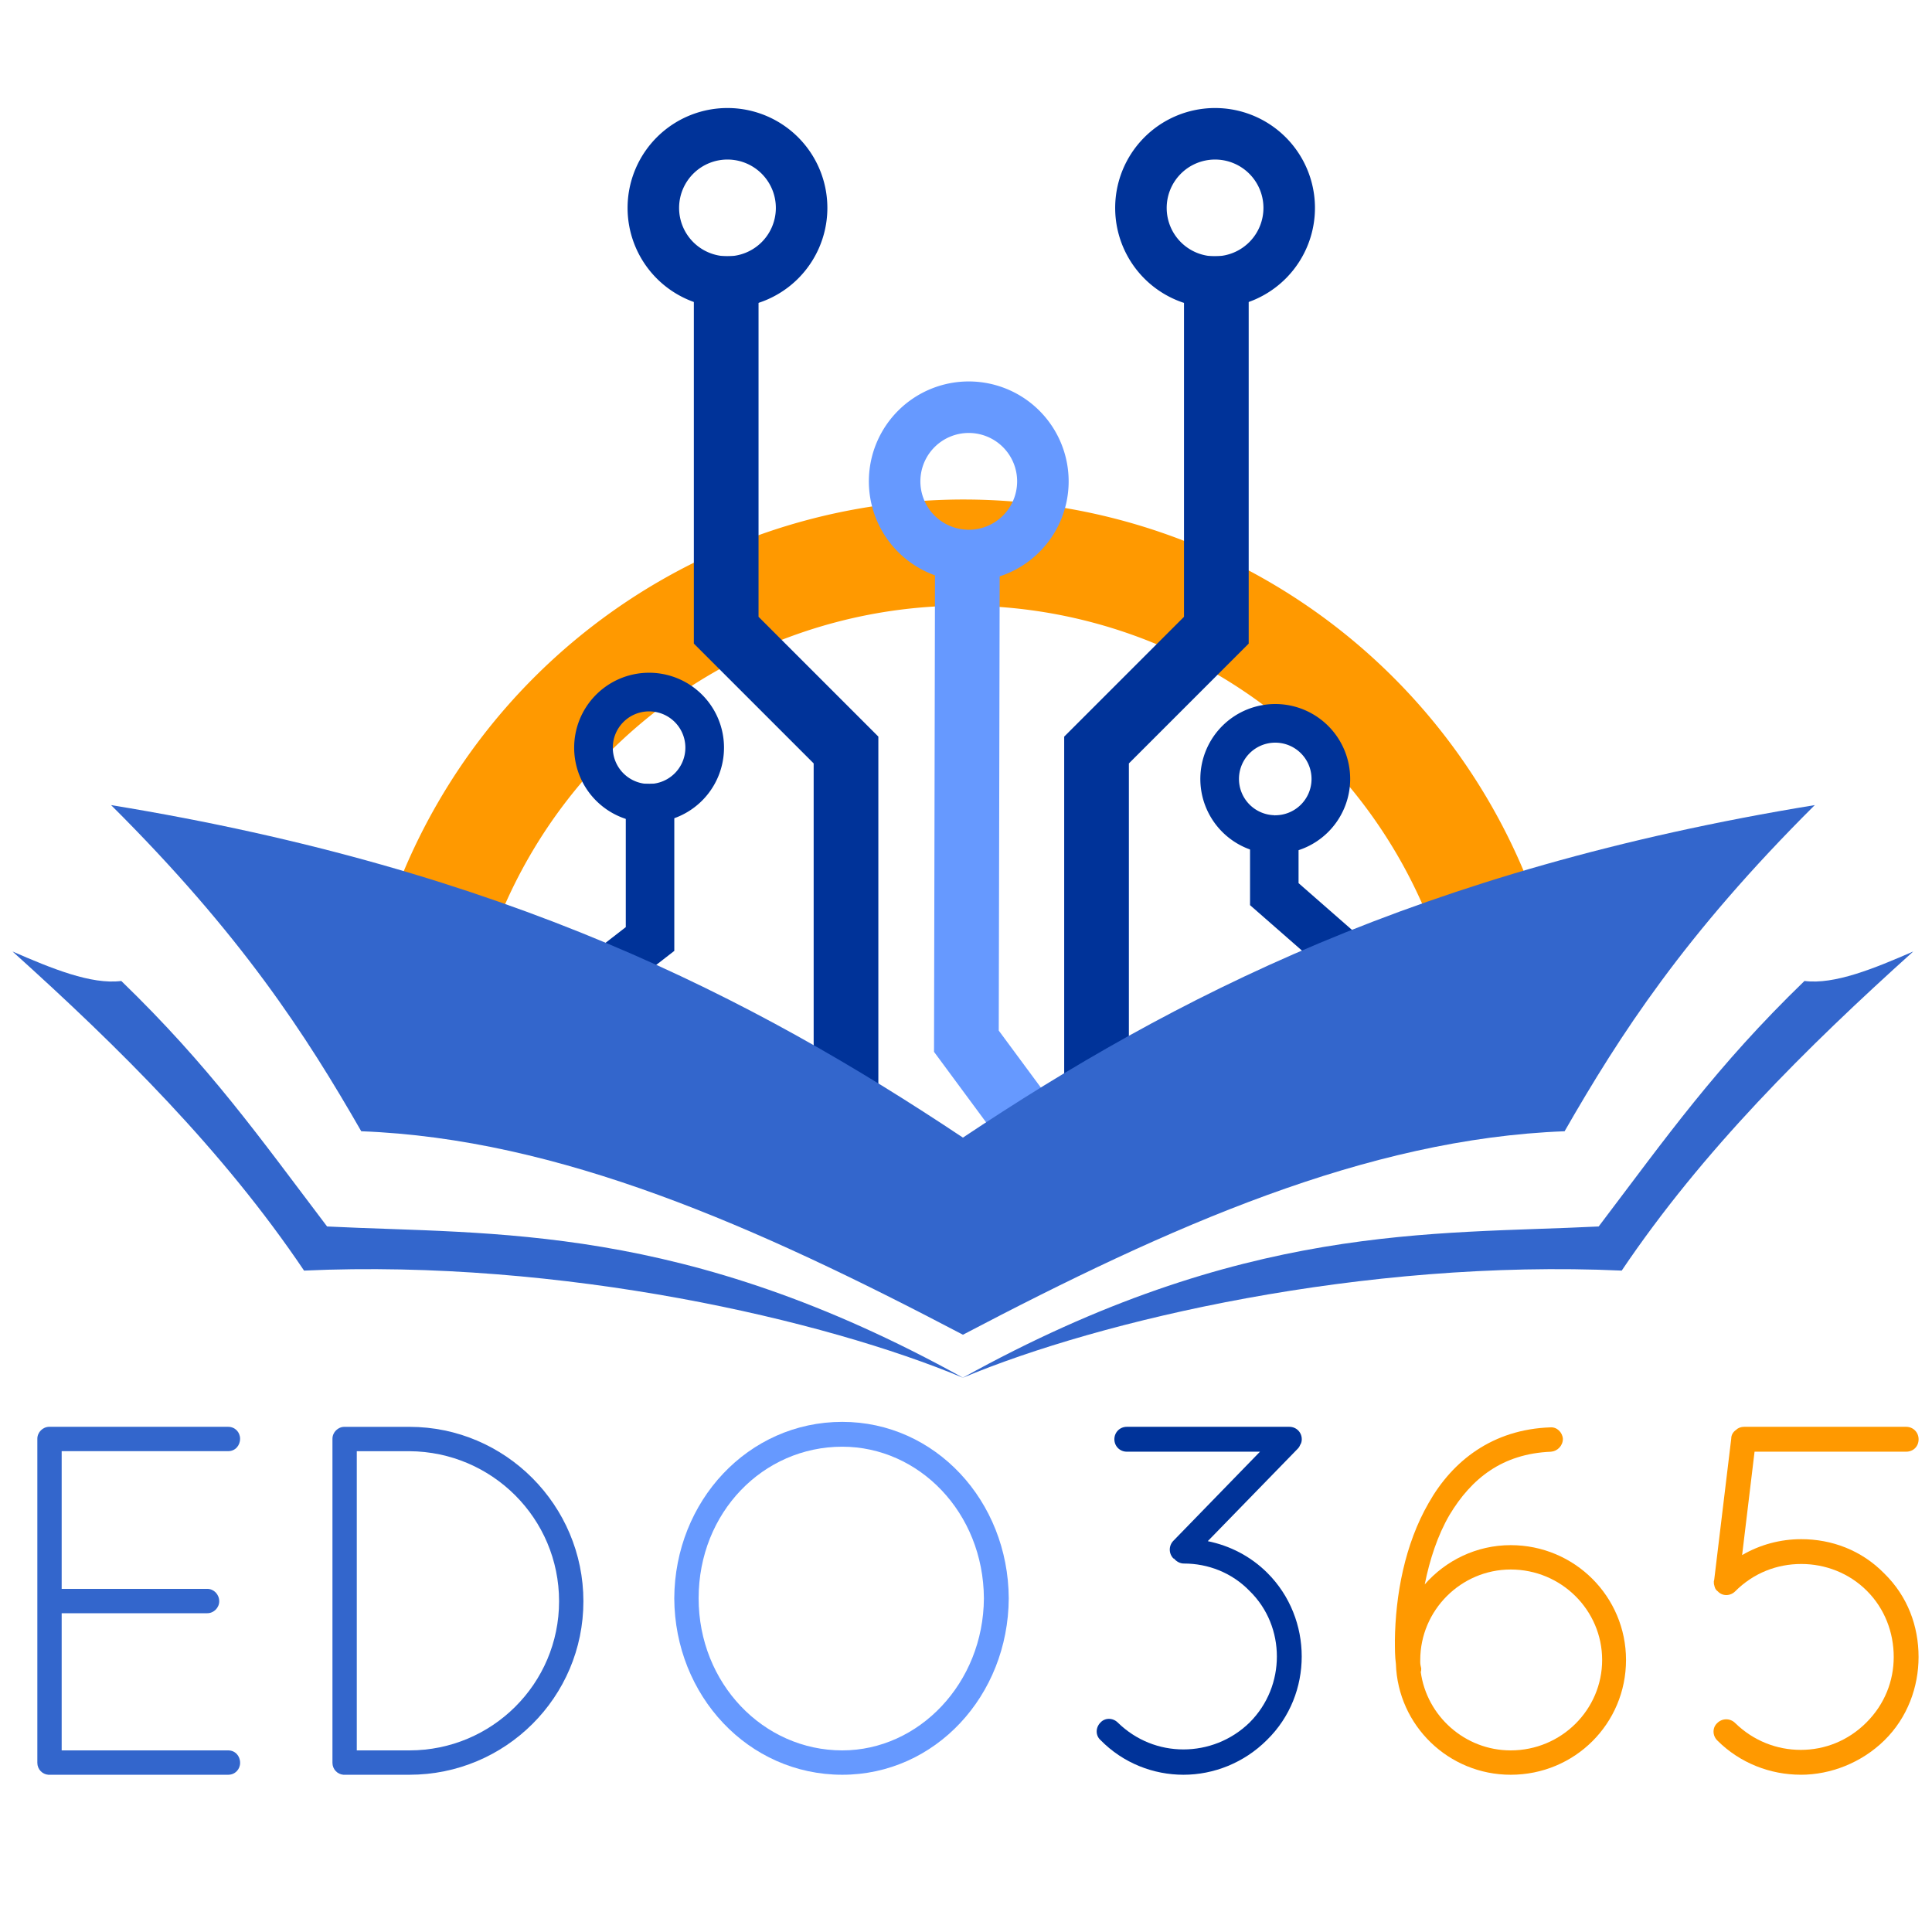 <?xml version="1.0" encoding="UTF-8" standalone="no"?>
<svg
   xmlns:dc="http://purl.org/dc/elements/1.1/"
   xmlns:cc="http://creativecommons.org/ns#"
   xmlns:rdf="http://www.w3.org/1999/02/22-rdf-syntax-ns#"
   xmlns:svg="http://www.w3.org/2000/svg"
   xmlns="http://www.w3.org/2000/svg"
   id="svg1793"
   version="1.1"
   viewBox="0 0 64 64"
   height="64mm"
   width="64mm">
  <defs
     id="defs1787" />
  <g
     transform="translate(0,-233)"
     id="layer1">
    <g
       id="g1750"
       transform="matrix(1.57,0,0,1.57,-58.394,79.834)">
      <path
         transform="scale(-1)"
         style="opacity:1;fill:none;fill-opacity:1;stroke:#ff9900;stroke-width:2.24;stroke-linecap:butt;stroke-linejoin:round;stroke-miterlimit:4;stroke-dasharray:none;stroke-dashoffset:0;stroke-opacity:1;paint-order:stroke fill markers"
         d="m -45.826,-120.919 a 11.702,11.702 0 0 1 -5.888,10.155 11.702,11.702 0 0 1 -11.739,-0.064 11.702,11.702 0 0 1 -5.777,-10.219"
         id="path910-6" />
      <g
         transform="translate(-0.509,44.858)"
         id="g1023-6"
         style="opacity:1">
        <g
           id="g1040-1">
          <g
             id="g922-8"
             transform="translate(0,0.012)">
            <path
               id="path912-7"
               d="m 55.553,75.978 v -7.465 l -2.528,-2.528 v -7.89"
               style="fill:none;stroke:#003399;stroke-width:1.365;stroke-linecap:butt;stroke-linejoin:miter;stroke-miterlimit:4;stroke-dasharray:none;stroke-opacity:1" />
            <path
               transform="rotate(-90)"
               style="fill:none;fill-opacity:1;stroke:#003399;stroke-width:1.087;stroke-linecap:butt;stroke-linejoin:round;stroke-miterlimit:4;stroke-dasharray:none;stroke-opacity:1;paint-order:stroke fill markers"
               d="m -58.639,53.025 a 1.564,1.564 0 0 1 1.591,-1.537 1.564,1.564 0 0 1 1.537,1.591 1.564,1.564 0 0 1 -1.59,1.537 1.564,1.564 0 0 1 -1.538,-1.59"
               id="path914-92" />
          </g>
          <g
             transform="matrix(-1,0,0,1,116.392,0.012)"
             id="g922-3-0">
            <path
               id="path912-5-2"
               d="m 55.553,75.978 v -7.465 l -2.528,-2.528 v -7.89"
               style="fill:none;stroke:#003399;stroke-width:1.365;stroke-linecap:butt;stroke-linejoin:miter;stroke-miterlimit:4;stroke-dasharray:none;stroke-opacity:1" />
            <path
               transform="rotate(-90)"
               style="fill:none;fill-opacity:1;stroke:#003399;stroke-width:1.087;stroke-linecap:butt;stroke-linejoin:round;stroke-miterlimit:4;stroke-dasharray:none;stroke-opacity:1;paint-order:stroke fill markers"
               d="m -58.639,53.025 a 1.564,1.564 0 0 1 1.589,-1.537 1.564,1.564 0 0 1 1.539,1.586 1.564,1.564 0 0 1 -1.584,1.542 1.564,1.564 0 0 1 -1.545,-1.581"
               id="path914-6-3" />
          </g>
          <g
             id="g922-2-7"
             transform="translate(5.091,5.781)"
             style="stroke:#6699ff">
            <path
               id="path912-9-5"
               d="m 54.844,72.813 -0.301,-1.839 -1.541,-2.086 0.022,-10.783"
               style="fill:none;stroke:#6699ff;stroke-width:1.365;stroke-linecap:butt;stroke-linejoin:miter;stroke-miterlimit:4;stroke-dasharray:none;stroke-opacity:1" />
            <path
               transform="rotate(-90)"
               style="fill:none;fill-opacity:1;stroke:#6699ff;stroke-width:1.087;stroke-linecap:butt;stroke-linejoin:round;stroke-miterlimit:4;stroke-dasharray:none;stroke-opacity:1;paint-order:stroke fill markers"
               d="m -58.639,53.025 a 1.564,1.564 0 0 1 1.589,-1.537 1.564,1.564 0 0 1 1.539,1.586 1.564,1.564 0 0 1 -1.584,1.542 1.564,1.564 0 0 1 -1.545,-1.581"
               id="path914-1-9" />
          </g>
          <g
             id="g922-27-2"
             transform="matrix(0.75,0,0,0.75,24.821,26.329)">
            <path
               id="path912-0-2"
               d="M 55.553,64.387 V 62.529 L 53.025,60.316 V 58.104"
               style="fill:none;stroke:#003399;stroke-width:1.365;stroke-linecap:butt;stroke-linejoin:miter;stroke-miterlimit:4;stroke-dasharray:none;stroke-opacity:1" />
            <path
               transform="rotate(-90)"
               style="fill:none;fill-opacity:1;stroke:#003399;stroke-width:1.087;stroke-linecap:butt;stroke-linejoin:round;stroke-miterlimit:4;stroke-dasharray:none;stroke-opacity:1;paint-order:stroke fill markers"
               d="m -58.639,53.025 a 1.564,1.564 0 0 1 1.589,-1.537 1.564,1.564 0 0 1 1.539,1.586 1.564,1.564 0 0 1 -1.584,1.542 1.564,1.564 0 0 1 -1.545,-1.581"
               id="path914-9-8" />
          </g>
          <g
             id="g922-27-3-9"
             transform="matrix(-0.75,0,0,0.75,91.187,25.669)">
            <path
               id="path912-0-6-7"
               d="m 55.553,64.419 v 0 l -2.528,-1.961 v -4.365"
               style="fill:none;stroke:#003399;stroke-width:1.365;stroke-linecap:butt;stroke-linejoin:miter;stroke-miterlimit:4;stroke-dasharray:none;stroke-opacity:1" />
            <path
               transform="rotate(-90)"
               style="fill:none;fill-opacity:1;stroke:#003399;stroke-width:1.087;stroke-linecap:butt;stroke-linejoin:round;stroke-miterlimit:4;stroke-dasharray:none;stroke-opacity:1;paint-order:stroke fill markers"
               d="m -58.639,53.025 a 1.564,1.564 0 0 1 1.589,-1.537 1.564,1.564 0 0 1 1.539,1.586 1.564,1.564 0 0 1 -1.584,1.542 1.564,1.564 0 0 1 -1.545,-1.581"
               id="path914-9-0-3" />
          </g>
        </g>
      </g>
      <g
         id="g871-6"
         style="opacity:1;fill:#3366cc;stroke:none"
         transform="translate(-0.284,49.401)">
        <g
           id="g838-1"
           style="fill:#3366cc;stroke:none">
          <g
             id="g833-2"
             transform="translate(-0.114)"
             style="fill:#3366cc;stroke:none">
            <path
               id="path826-9"
               d="m 70.604,72.026 c 1.165,-2.03 2.531,-4.149 5.279,-6.882 -8.334,1.363 -13.537,4.059 -17.974,7.016 -4.437,-2.957 -9.64,-5.653 -17.974,-7.016 2.747,2.733 4.114,4.852 5.279,6.882 4.178,0.157 8.331,2.002 12.695,4.293 4.364,-2.29 8.517,-4.136 12.695,-4.293 z"
               style="fill:#3366cc;stroke:none;stroke-width:0.265px;stroke-linecap:butt;stroke-linejoin:miter;stroke-opacity:1" />
          </g>
          <path
             style="fill:#3366cc;stroke:none;stroke-width:0.265px;stroke-linecap:butt;stroke-linejoin:miter;stroke-opacity:1"
             d="m 71.695,74.966 c 1.704,-2.53 3.894,-4.701 6.151,-6.733 -0.823,0.358 -1.661,0.703 -2.295,0.622 -1.866,1.806 -2.904,3.283 -4.342,5.18 -3.508,0.176 -7.5,-0.088 -13.424,3.195 2.899,-1.218 8.458,-2.512 13.91,-2.264 z"
             id="path830-3" />
        </g>
        <g
           id="g838-3-1"
           transform="matrix(-1,0,0,1,115.588,0)"
           style="fill:#3366cc;stroke:none">
          <g
             id="g833-6-9"
             transform="translate(-0.114)"
             style="fill:#3366cc;stroke:none" />
          <path
             style="fill:#3366cc;stroke:none;stroke-width:0.265px;stroke-linecap:butt;stroke-linejoin:miter;stroke-opacity:1"
             d="m 71.695,74.966 c 1.704,-2.53 3.894,-4.701 6.151,-6.733 -0.823,0.358 -1.661,0.703 -2.295,0.622 -1.866,1.806 -2.904,3.283 -4.342,5.18 -3.508,0.176 -7.5,-0.088 -13.424,3.195 2.899,-1.218 8.458,-2.512 13.91,-2.264 z"
             id="path830-5-4" />
        </g>
      </g>
    </g>
    <g
       id="text1147"
       style="font-style:normal;font-variant:normal;font-weight:normal;font-stretch:normal;font-size:7.718px;line-height:0;font-family:Lato;-inkscape-font-specification:Lato;letter-spacing:0px;word-spacing:0px;fill:#000000;fill-opacity:1;stroke:none;stroke-width:0.193"
       aria-label="EDO365">
      <path
         id="path2485"
         style="font-style:normal;font-variant:normal;font-weight:normal;font-stretch:normal;font-family:Quicksand;-inkscape-font-specification:Quicksand;fill:#3366cc;stroke-width:0.193"
         d="m 1.237,291.396 c 0,0.214 0.165,0.379 0.362,0.395 h 0.033 0.049 5.878 c 0.23,0 0.395,-0.181 0.395,-0.395 0,-0.231 -0.165,-0.412 -0.395,-0.412 H 2.043 v -4.544 h 4.824 c 0.214,0 0.395,-0.181 0.395,-0.395 0,-0.231 -0.181,-0.412 -0.395,-0.412 H 2.043 v -4.561 h 5.515 c 0.23,0 0.395,-0.181 0.395,-0.412 0,-0.214 -0.165,-0.395 -0.395,-0.395 H 1.665 1.632 c -0.214,0 -0.395,0.181 -0.395,0.395 z" />
      <path
         id="path2487"
         style="font-style:normal;font-variant:normal;font-weight:normal;font-stretch:normal;font-family:Quicksand;-inkscape-font-specification:Quicksand;fill:#3366cc;stroke-width:0.193"
         d="m 13.564,291.791 c 3.178,0 5.762,-2.568 5.762,-5.746 0,-3.178 -2.585,-5.779 -5.762,-5.779 h -2.107 -0.049 c -0.214,0 -0.395,0.181 -0.395,0.395 v 10.735 c 0,0.214 0.165,0.379 0.362,0.395 h 0.066 z m -1.745,-0.807 v -9.911 h 1.745 c 2.733,0.017 4.956,2.223 4.956,4.972 0,2.733 -2.223,4.939 -4.956,4.939 z" />
      <path
         id="path2489"
         style="fill:#6699ff;stroke-width:0.193"
         d="m 22.336,285.946 c 0.016,3.227 2.453,5.845 5.565,5.845 3.079,0 5.499,-2.618 5.515,-5.845 -0.016,-3.227 -2.437,-5.845 -5.515,-5.845 -3.112,0 -5.548,2.618 -5.565,5.845 z m 0.807,0 c 0,-2.848 2.14,-5.022 4.758,-5.022 2.535,0 4.676,2.173 4.692,5.022 -0.016,2.815 -2.157,5.038 -4.692,5.038 -2.618,0 -4.758,-2.223 -4.758,-5.038 z" />
      <path
         id="path2491"
         style="font-style:normal;font-variant:normal;font-weight:normal;font-stretch:normal;font-family:Quicksand;-inkscape-font-specification:Quicksand;fill:#003399;stroke-width:0.193"
         d="m 43.074,280.858 c 0.033,-0.049 0.049,-0.115 0.049,-0.181 0,-0.231 -0.181,-0.412 -0.412,-0.412 h -5.384 c -0.23,0 -0.412,0.181 -0.412,0.412 0,0.231 0.181,0.412 0.412,0.412 h 4.412 l -2.865,2.947 c -0.165,0.165 -0.165,0.428 0,0.593 0,0 0.016,0 0.016,0 0.082,0.099 0.198,0.165 0.329,0.165 0.79,0 1.581,0.296 2.173,0.906 0.609,0.593 0.906,1.383 0.906,2.173 0,0.79 -0.296,1.581 -0.906,2.19 -0.609,0.593 -1.399,0.889 -2.19,0.889 -0.79,0 -1.564,-0.296 -2.173,-0.889 -0.165,-0.165 -0.428,-0.165 -0.576,0 -0.165,0.165 -0.165,0.428 0,0.576 0.757,0.774 1.762,1.152 2.75,1.152 0,0 0,0 0,0 1.004,0 2.009,-0.395 2.766,-1.152 0.774,-0.757 1.152,-1.762 1.152,-2.766 0,-1.004 -0.379,-2.009 -1.136,-2.766 -0.56,-0.56 -1.251,-0.906 -1.976,-1.054 l 2.98,-3.062 c 0.033,-0.033 0.066,-0.082 0.082,-0.132 z" />
      <path
         id="path2493"
         style="font-style:normal;font-variant:normal;font-weight:normal;font-stretch:normal;font-family:Quicksand;-inkscape-font-specification:Quicksand;fill:#ff9900;stroke-width:0.193"
         d="m 46.208,287.362 c 0,0.263 0,0.51 0.033,0.757 0.066,2.042 1.745,3.672 3.803,3.672 2.124,0 3.82,-1.696 3.82,-3.803 0,-2.091 -1.696,-3.803 -3.82,-3.803 -1.136,0 -2.157,0.51 -2.848,1.301 0.165,-0.823 0.428,-1.63 0.823,-2.305 0.724,-1.202 1.745,-2.025 3.359,-2.091 0.214,-0.017 0.395,-0.198 0.395,-0.428 -0.016,-0.214 -0.198,-0.395 -0.412,-0.379 -1.91,0.066 -3.243,1.103 -4.034,2.503 -0.79,1.367 -1.103,3.046 -1.12,4.577 z m 0.84,0.626 c 0,-1.646 1.35,-2.996 2.996,-2.996 1.679,0 3.029,1.35 3.029,2.996 0,1.646 -1.35,2.996 -3.029,2.996 -1.515,0 -2.782,-1.136 -2.98,-2.601 0.016,-0.033 0.016,-0.066 0.016,-0.115 -0.016,-0.066 -0.033,-0.132 -0.033,-0.214 z" />
      <path
         id="path2495"
         style="font-style:normal;font-variant:normal;font-weight:normal;font-stretch:normal;font-family:Quicksand;-inkscape-font-specification:Quicksand;fill:#ff9900;stroke-width:0.193"
         d="m 59.653,291.791 c 0.988,0 2.009,-0.395 2.766,-1.136 0.774,-0.757 1.136,-1.778 1.136,-2.766 0,-1.021 -0.362,-2.009 -1.136,-2.766 -0.757,-0.774 -1.745,-1.136 -2.75,-1.136 -0.691,0 -1.367,0.181 -1.959,0.527 l 0.412,-3.425 h 5.022 c 0.23,0 0.412,-0.165 0.412,-0.412 0,-0.231 -0.181,-0.412 -0.412,-0.412 h -5.367 c -0.099,0 -0.198,0.033 -0.263,0.099 -0.099,0.066 -0.165,0.165 -0.165,0.296 l -0.56,4.643 c 0,0.033 -0.016,0.066 -0.016,0.082 0,0.049 0,0.099 0.016,0.132 0,0.017 0,0.033 0.016,0.049 v 0.017 c 0.016,0.049 0.049,0.099 0.099,0.132 0.148,0.165 0.412,0.165 0.576,0 0.609,-0.609 1.383,-0.906 2.19,-0.906 0.79,0 1.581,0.296 2.173,0.889 0.593,0.593 0.889,1.383 0.889,2.19 0,0.79 -0.296,1.564 -0.906,2.173 -0.609,0.609 -1.383,0.906 -2.173,0.906 -0.79,0 -1.564,-0.296 -2.173,-0.889 -0.165,-0.165 -0.428,-0.165 -0.593,0 -0.165,0.148 -0.165,0.412 0,0.576 0.757,0.757 1.762,1.136 2.766,1.136 z" />
    </g>
  </g>
</svg>
